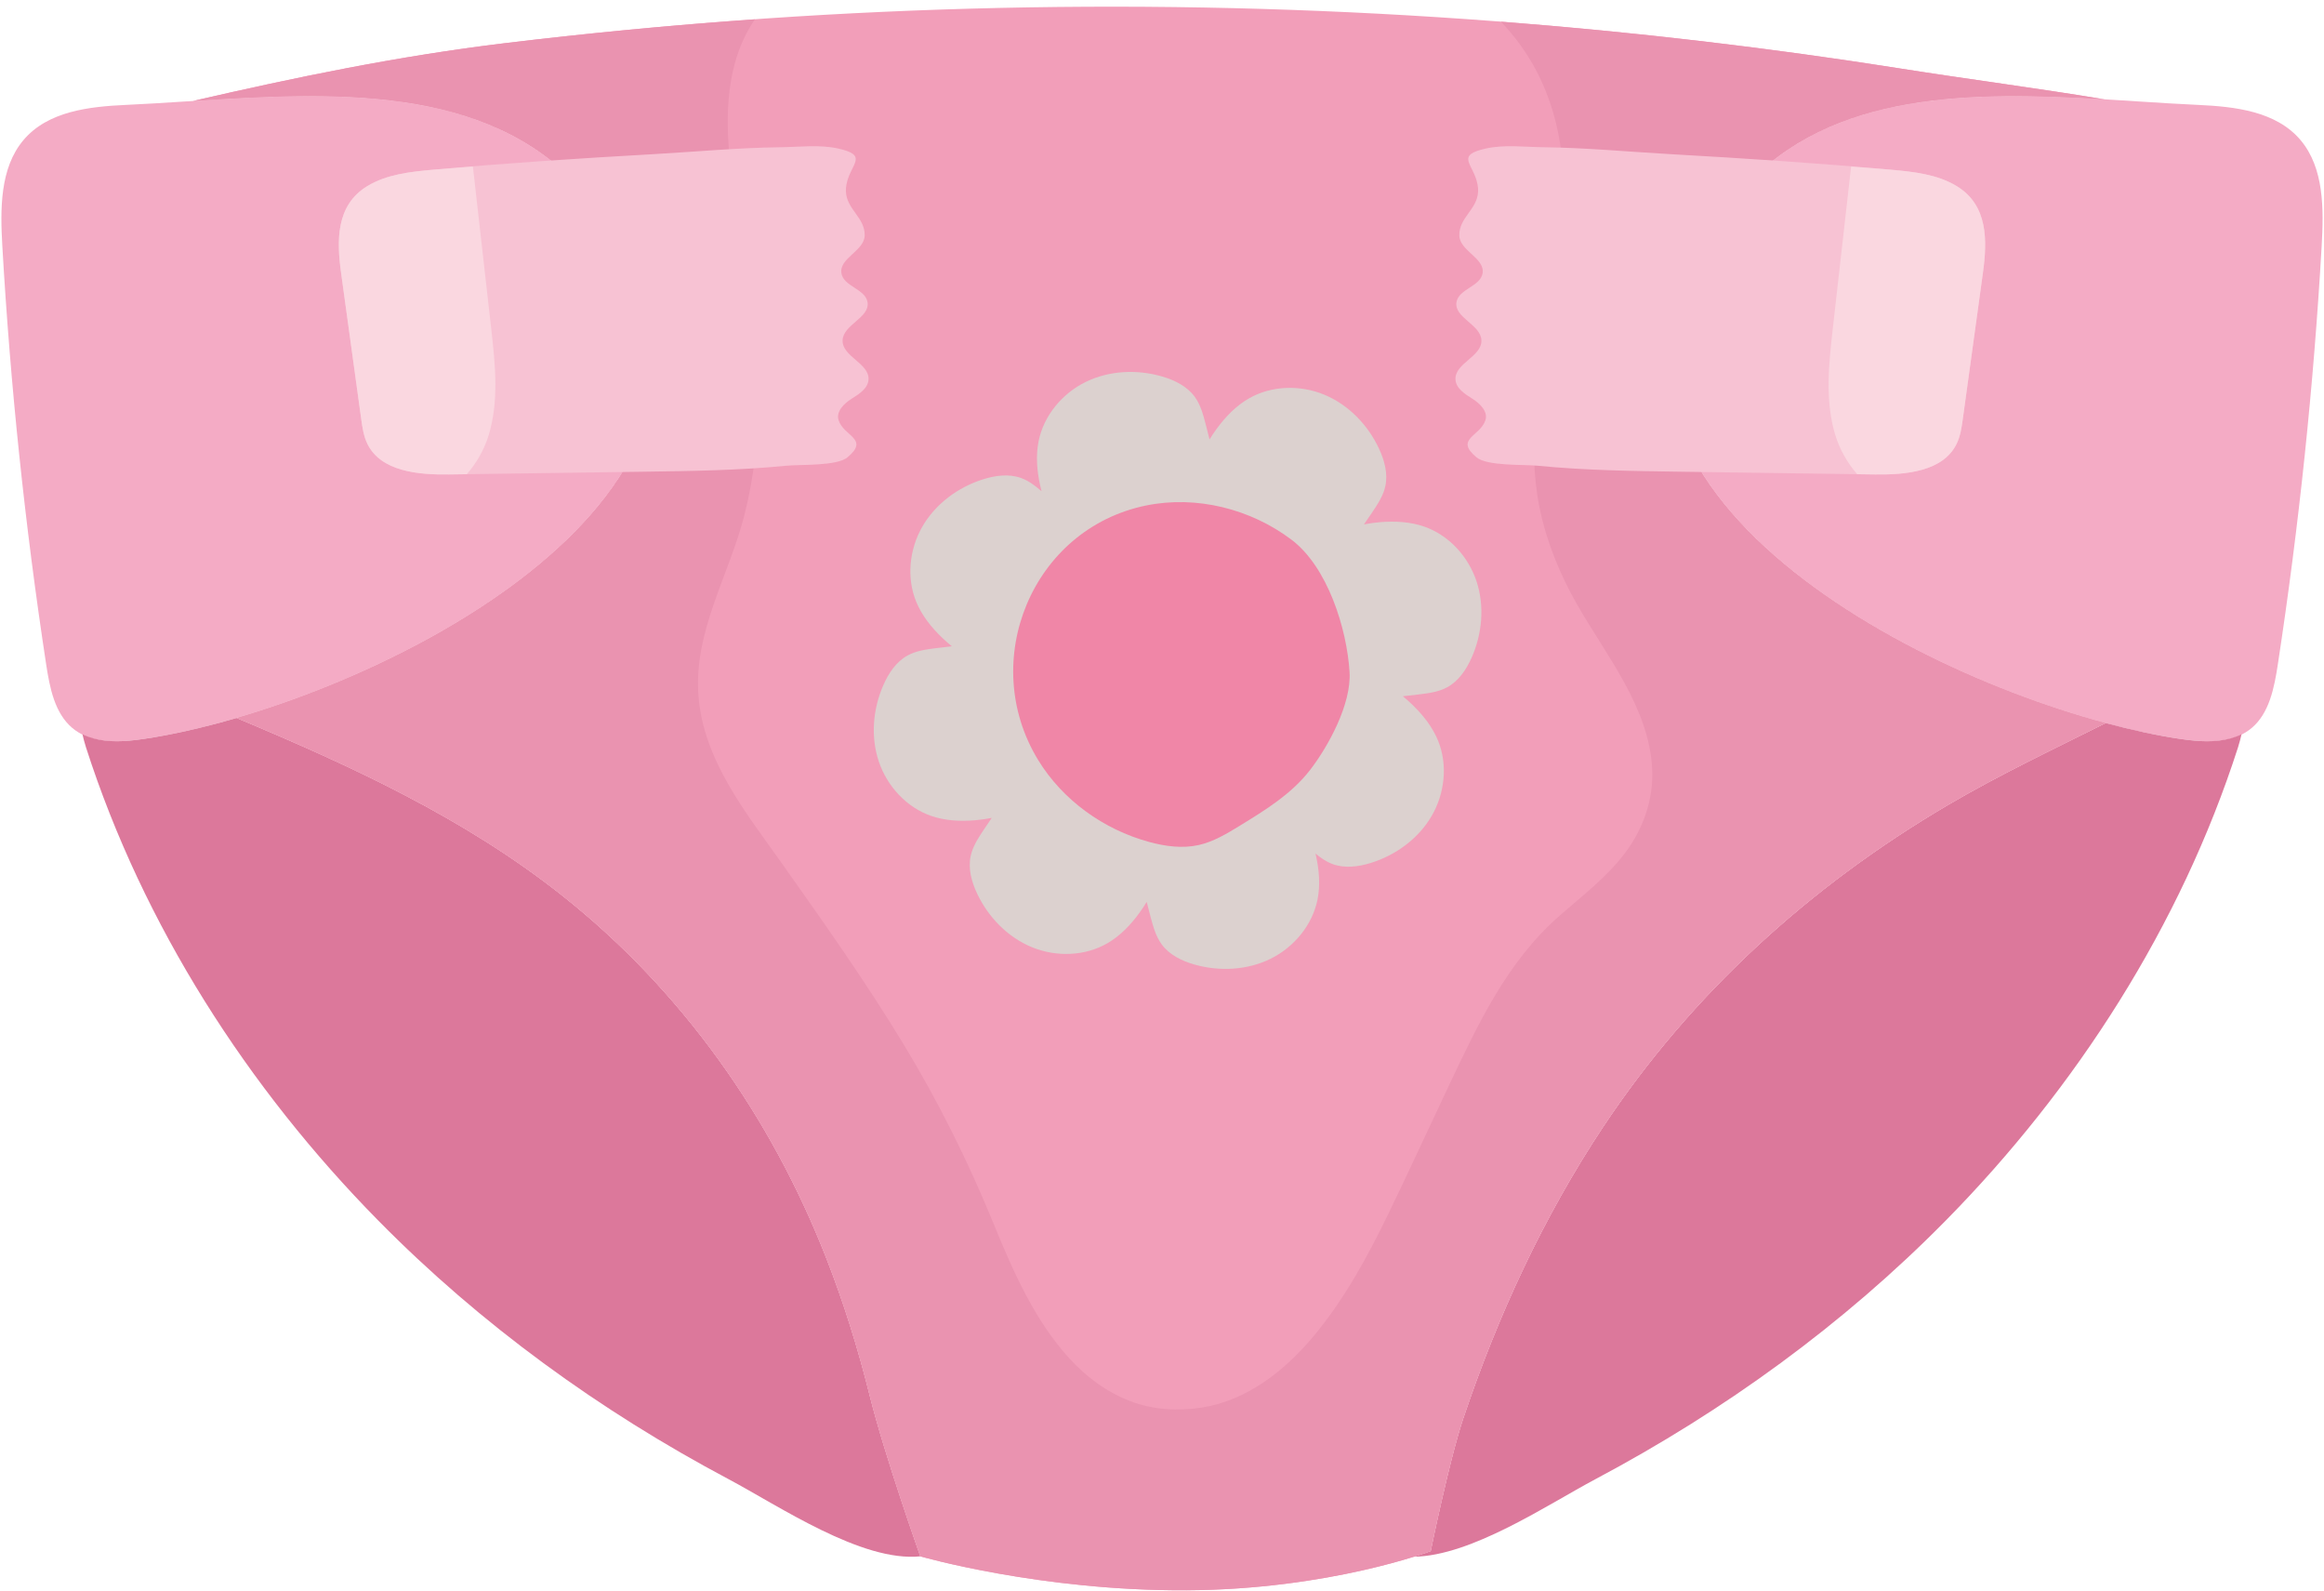 <?xml version="1.0" encoding="UTF-8"?><svg xmlns="http://www.w3.org/2000/svg" xmlns:xlink="http://www.w3.org/1999/xlink" height="224.8" preserveAspectRatio="xMidYMid meet" version="1.0" viewBox="48.4 99.8 328.4 224.8" width="328.4" zoomAndPan="magnify"><g id="change1_1"><path d="M358.517,204.433c-0.703-0.063-1.402-0.153-2.084-0.254c-31.37-4.639-98.691-36.632-61.722-77.746 c15.516-17.256,42.808-12.787,64.233-11.817c5.25,0.238,11.094,0.883,14.55,4.985c3.328,3.95,3.276,9.735,2.977,14.939 c-1.136,19.792-3.203,39.521-6.192,59.095c-0.505,3.305-1.197,6.905-3.708,9.014 C364.381,204.488,361.412,204.693,358.517,204.433z" fill="#f4abc5"/></g><g id="change1_2"><path d="M66.683,204.433c0.703-0.063,1.402-0.153,2.084-0.254c31.37-4.639,98.691-36.632,61.722-77.746 c-15.517-17.256-42.808-12.787-64.233-11.817c-5.25,0.238-11.094,0.883-14.55,4.985c-3.328,3.95-3.276,9.735-2.977,14.939 c1.136,19.792,3.203,39.521,6.192,59.095c0.505,3.305,1.197,6.905,3.708,9.014C60.819,204.488,63.788,204.693,66.683,204.433z" fill="#f4abc5"/></g><g id="change2_1"><path d="M358.517,204.433c-0.703-0.063-1.401-0.153-2.085-0.254c-3.171-0.469-6.72-1.231-10.48-2.239 c-7.519,3.755-15.111,7.351-22.374,11.624c-19.439,11.437-36.185,26.642-48.685,45.486 c-8.424,12.701-14.853,26.643-19.707,41.071c-1.997,5.938-4.619,18.799-4.619,18.799s-0.84,0.317-2.367,0.794 c8.16-0.11,18.89-7.368,25.67-10.967c18.161-9.64,35.009-21.843,49.457-36.501c18.466-18.737,33.242-41.734,41.319-66.855 c0.208-0.646,0.36-1.26,0.506-1.871C363.178,204.507,360.833,204.641,358.517,204.433z" fill="#dc789b"/></g><g id="change2_2"><path d="M165.149,277.482c-7.835-19.988-20.37-37.738-37.222-51.112c-13.884-11.02-29.854-18.349-46.093-25.147 c-4.73,1.382-9.175,2.381-13.067,2.956c-0.681,0.101-1.379,0.191-2.083,0.254c-2.317,0.207-4.661,0.074-6.636-0.913 c0.146,0.61,0.3,1.225,0.508,1.871c8.074,25.12,22.851,48.118,41.318,66.855c14.447,14.658,31.294,26.861,49.457,36.501 c7.189,3.816,18.825,11.757,27.125,10.914c0,0-5.012-14.11-7.152-22.711C169.659,290.342,167.635,283.824,165.149,277.482z" fill="#dc789b"/></g><g id="change3_1"><path d="M294.711,126.433c12.474-13.872,32.554-13.702,51.082-12.599c-9.573-1.589-19.218-2.833-28.813-4.349 c-43.436-6.863-87.506-9.687-131.463-8.463c-21.977,0.612-43.927,2.236-65.755,4.873c-15.135,1.829-29.542,4.814-44.103,8.171 c19.514-1.249,41.508-2.448,54.829,12.367c32.384,36.014-15.255,65.028-48.656,74.79c16.24,6.798,32.209,14.127,46.093,25.147 c16.852,13.375,29.387,31.125,37.222,51.112c2.486,6.342,4.51,12.859,6.154,19.468c2.14,8.601,7.152,22.711,7.152,22.711 s16.966,4.906,37.637,4.793c20.242-0.11,34.476-5.534,34.476-5.534s2.622-12.861,4.619-18.799 c4.853-14.428,11.282-28.37,19.707-41.071c12.499-18.845,29.246-34.05,48.685-45.486c7.263-4.273,14.855-7.869,22.375-11.624 C312.509,192.966,261.477,163.392,294.711,126.433z" fill="#f29eb9"/></g><g id="change4_1"><path d="M294.711,126.433c12.474-13.872,32.554-13.702,51.082-12.599c-9.573-1.589-19.218-2.833-28.813-4.349 c-18.726-2.959-37.57-5.162-56.471-6.619c1.951,2.076,3.665,4.386,5.027,7.006c7.904,15.209,1.343,32.142-0.12,48.006 c-0.42,4.554-0.375,9.161,0.54,13.655c0.983,4.826,2.866,9.391,5.299,13.66c4.148,7.277,10.163,14.506,10.613,23.226 c0.22,4.271-1.282,8.506-3.845,11.894c-2.605,3.443-6.061,6.054-9.282,8.88c-7.41,6.501-11.496,15.305-15.645,24.055 c-2.85,6.011-5.619,12.069-8.524,18.053c-2.99,6.16-6.318,12.252-10.758,17.502c-4.009,4.739-9.28,8.838-15.559,9.834 c-3.382,0.536-6.897,0.333-10.115-0.893c-3.322-1.266-6.206-3.397-8.598-6.01c-4.992-5.456-8.009-12.405-10.78-19.167 c-3.596-8.772-7.778-17.178-12.702-25.288c-5.321-8.766-11.246-17.143-17.169-25.507c-5.07-7.159-11.08-14.547-11.791-23.644 c-0.711-9.099,4.318-17.04,6.492-25.569c2.595-10.177,2.375-20.875,0.96-31.215c-1.659-12.123-6.822-28.107,0.519-38.814 c-11.795,0.832-23.57,1.948-35.31,3.366c-15.135,1.829-29.542,4.813-44.103,8.171c19.514-1.249,41.508-2.448,54.829,12.367 c32.383,36.014-15.255,65.028-48.657,74.79c16.24,6.798,32.209,14.127,46.093,25.147c16.852,13.375,29.387,31.125,37.222,51.112 c2.486,6.341,4.51,12.859,6.154,19.468c2.14,8.601,7.152,22.711,7.152,22.711s16.966,4.906,37.637,4.793 c20.242-0.11,34.476-5.534,34.476-5.534s2.622-12.861,4.619-18.799c4.853-14.428,11.282-28.37,19.707-41.071 c12.499-18.845,29.246-34.05,48.685-45.487c7.263-4.273,14.855-7.869,22.375-11.624 C312.509,192.966,261.477,163.392,294.711,126.433z" fill="#ea93b0"/></g><g id="change5_2"><path d="M257.267,126.862c0.015-0.325-0.011-0.674-0.088-1.052c-0.598-2.938-3.212-4.073,1.265-5.045 c2.587-0.561,5.419-0.195,8.043-0.166c6.016,0.069,12.013,0.641,18.017,0.98c10.38,0.586,20.757,1.263,31.113,2.197 c3.209,0.29,6.541,0.643,9.292,2.321c4.431,2.703,4.323,7.686,3.695,12.249c-0.946,6.868-1.892,13.736-2.838,20.605 c-0.167,1.217-0.342,2.458-0.883,3.561c-1.914,3.9-7.185,4.374-11.528,4.313c-9.155-0.129-18.31-0.258-27.466-0.387 c-6.756-0.095-13.526-0.184-20.255-0.85c-1.895-0.188-7.077,0.078-8.592-1.182c-3.156-2.624,0.541-2.959,1.263-5.258 c0.379-1.206-0.754-2.329-1.823-3.004c-1.068-0.675-2.336-1.464-2.41-2.725c-0.134-2.3,3.742-3.239,3.664-5.541 c-0.077-2.243-3.895-3.189-3.521-5.402c0.314-1.861,3.368-2.199,3.686-4.06c0.366-2.144-3.23-3.163-3.286-5.336 C254.544,130.538,257.151,129.415,257.267,126.862z" fill="#f7c2d3"/></g><g id="change6_2"><path d="M324.907,126.097c-2.751-1.678-6.082-2.032-9.29-2.321c-1.88-0.17-3.762-0.292-5.642-0.446 c-0.862,7.631-1.724,15.263-2.587,22.895c-0.569,5.03-1.123,10.229,0.365,15.068c0.615,2.001,1.696,3.909,3.086,5.497 c0.839,0.012,1.676,0.024,2.515,0.035c4.343,0.061,9.613-0.413,11.527-4.313c0.542-1.103,0.716-2.344,0.884-3.561 c0.946-6.868,1.892-13.737,2.838-20.605C329.231,133.784,329.338,128.801,324.907,126.097z" fill="#fad7e0"/></g><g id="change5_1"><path d="M167.933,126.862c-0.015-0.325,0.011-0.674,0.088-1.052c0.598-2.938,3.212-4.073-1.265-5.045 c-2.587-0.561-5.419-0.195-8.043-0.166c-6.016,0.069-12.013,0.641-18.017,0.98c-10.38,0.586-20.757,1.263-31.113,2.197 c-3.209,0.29-6.541,0.643-9.292,2.321c-4.431,2.703-4.323,7.686-3.695,12.249c0.946,6.868,1.892,13.736,2.838,20.605 c0.168,1.217,0.342,2.458,0.884,3.561c1.914,3.9,7.185,4.374,11.528,4.313c9.155-0.129,18.31-0.258,27.466-0.387 c6.756-0.095,13.526-0.184,20.255-0.85c1.895-0.188,7.077,0.078,8.592-1.182c3.156-2.624-0.541-2.959-1.263-5.258 c-0.379-1.206,0.754-2.329,1.823-3.004c1.068-0.675,2.336-1.464,2.41-2.725c0.134-2.3-3.742-3.239-3.663-5.541 c0.077-2.243,3.895-3.189,3.521-5.402c-0.314-1.861-3.368-2.199-3.686-4.06c-0.366-2.144,3.23-3.163,3.286-5.336 C170.656,130.538,168.049,129.415,167.933,126.862z" fill="#f7c2d3"/></g><g id="change6_1"><path d="M100.293,126.097c-4.432,2.703-4.324,7.687-3.695,12.249c0.946,6.868,1.892,13.736,2.838,20.605 c0.167,1.217,0.343,2.458,0.884,3.561c1.914,3.9,7.184,4.374,11.528,4.313c0.837-0.012,1.676-0.024,2.513-0.035 c1.391-1.588,2.471-3.496,3.087-5.497c1.487-4.838,0.933-10.038,0.365-15.068c-0.864-7.632-1.726-15.263-2.588-22.895 c-1.88,0.154-3.762,0.276-5.64,0.446C106.375,124.066,103.044,124.42,100.293,126.097z" fill="#fad7e0"/></g><g><g id="change7_1"><path d="M257.049,181.934c-1.155-3.499-3.884-6.508-7.361-7.729c-1.99-0.699-4.146-0.812-6.248-0.641 c-0.772,0.063-1.542,0.17-2.304,0.316c0.383-0.549,0.76-1.1,1.13-1.648c0.783-1.161,1.582-2.357,1.885-3.724 c0.398-1.797-0.115-3.68-0.896-5.347c-1.564-3.336-4.29-6.171-7.691-7.59c-3.401-1.419-7.462-1.327-10.661,0.501 c-1.831,1.046-3.329,2.601-4.576,4.302c-0.357,0.486-0.694,0.988-1.01,1.503c-0.176-0.726-0.36-1.447-0.547-2.161 c-0.355-1.354-0.726-2.745-1.553-3.874c-1.087-1.485-2.84-2.344-4.607-2.857c-3.538-1.028-7.467-0.852-10.778,0.765 c-3.311,1.617-5.923,4.728-6.662,8.338c-0.423,2.066-0.244,4.217,0.21,6.277c0.061,0.278,0.129,0.554,0.201,0.829 c-0.881-0.758-1.808-1.473-2.895-1.867c-1.73-0.627-3.664-0.362-5.418,0.198c-3.51,1.119-6.673,3.457-8.52,6.646 c-1.846,3.189-2.279,7.228-0.88,10.636c0.801,1.951,2.149,3.637,3.675,5.093c0.436,0.417,0.89,0.816,1.36,1.196 c-0.743,0.08-1.482,0.17-2.213,0.263c-1.389,0.177-2.815,0.365-4.043,1.039c-1.613,0.886-2.691,2.513-3.428,4.199 c-1.477,3.376-1.81,7.295-0.634,10.786c1.176,3.492,3.924,6.484,7.408,7.684c1.994,0.686,4.151,0.787,6.252,0.603 c0.772-0.068,1.541-0.179,2.302-0.33c-0.38,0.551-0.753,1.104-1.12,1.655c-0.776,1.165-1.568,2.367-1.862,3.735 c-0.387,1.799,0.137,3.679,0.928,5.341c1.584,3.327,4.328,6.145,7.737,7.543c3.409,1.398,7.469,1.281,10.658-0.566 c1.825-1.057,3.313-2.622,4.549-4.33c0.354-0.489,0.688-0.993,1.001-1.51c0.18,0.725,0.369,1.445,0.56,2.157 c0.363,1.352,0.742,2.74,1.576,3.865c1.096,1.479,2.854,2.327,4.624,2.83c3.544,1.007,7.473,0.807,10.773-0.831 c3.301-1.638,5.894-4.764,6.612-8.379c0.41-2.069,0.218-4.219-0.248-6.276c-0.015-0.067-0.034-0.134-0.05-0.201 c0.74,0.611,1.525,1.161,2.42,1.491c1.727,0.637,3.662,0.384,5.419-0.164c3.517-1.098,6.694-3.417,8.56-6.594 c1.866-3.178,2.323-7.214,0.945-10.631c-0.789-1.956-2.127-3.65-3.644-5.116c-0.434-0.419-0.885-0.822-1.353-1.204 c0.743-0.076,1.482-0.161,2.215-0.25c1.39-0.168,2.818-0.348,4.049-1.014c1.619-0.876,2.706-2.497,3.454-4.178 C257.847,189.35,258.204,185.433,257.049,181.934z" fill="#dcd1cf"/></g><g id="change8_1"><path d="M233.479,208.631c-2.595,3.336-6.283,5.613-9.888,7.817c-1.827,1.117-3.696,2.252-5.785,2.723 c-2.32,0.524-4.756,0.19-7.05-0.437c-6.407-1.752-12.187-5.892-15.653-11.559c-8.531-13.95-0.886-32.669,15.257-35.966 c7.114-1.453,14.748,0.478,20.522,4.821c5.106,3.842,7.846,12.549,8.222,18.721C239.377,199.222,236.123,205.231,233.479,208.631 z" fill="#f086a7"/></g></g></svg>